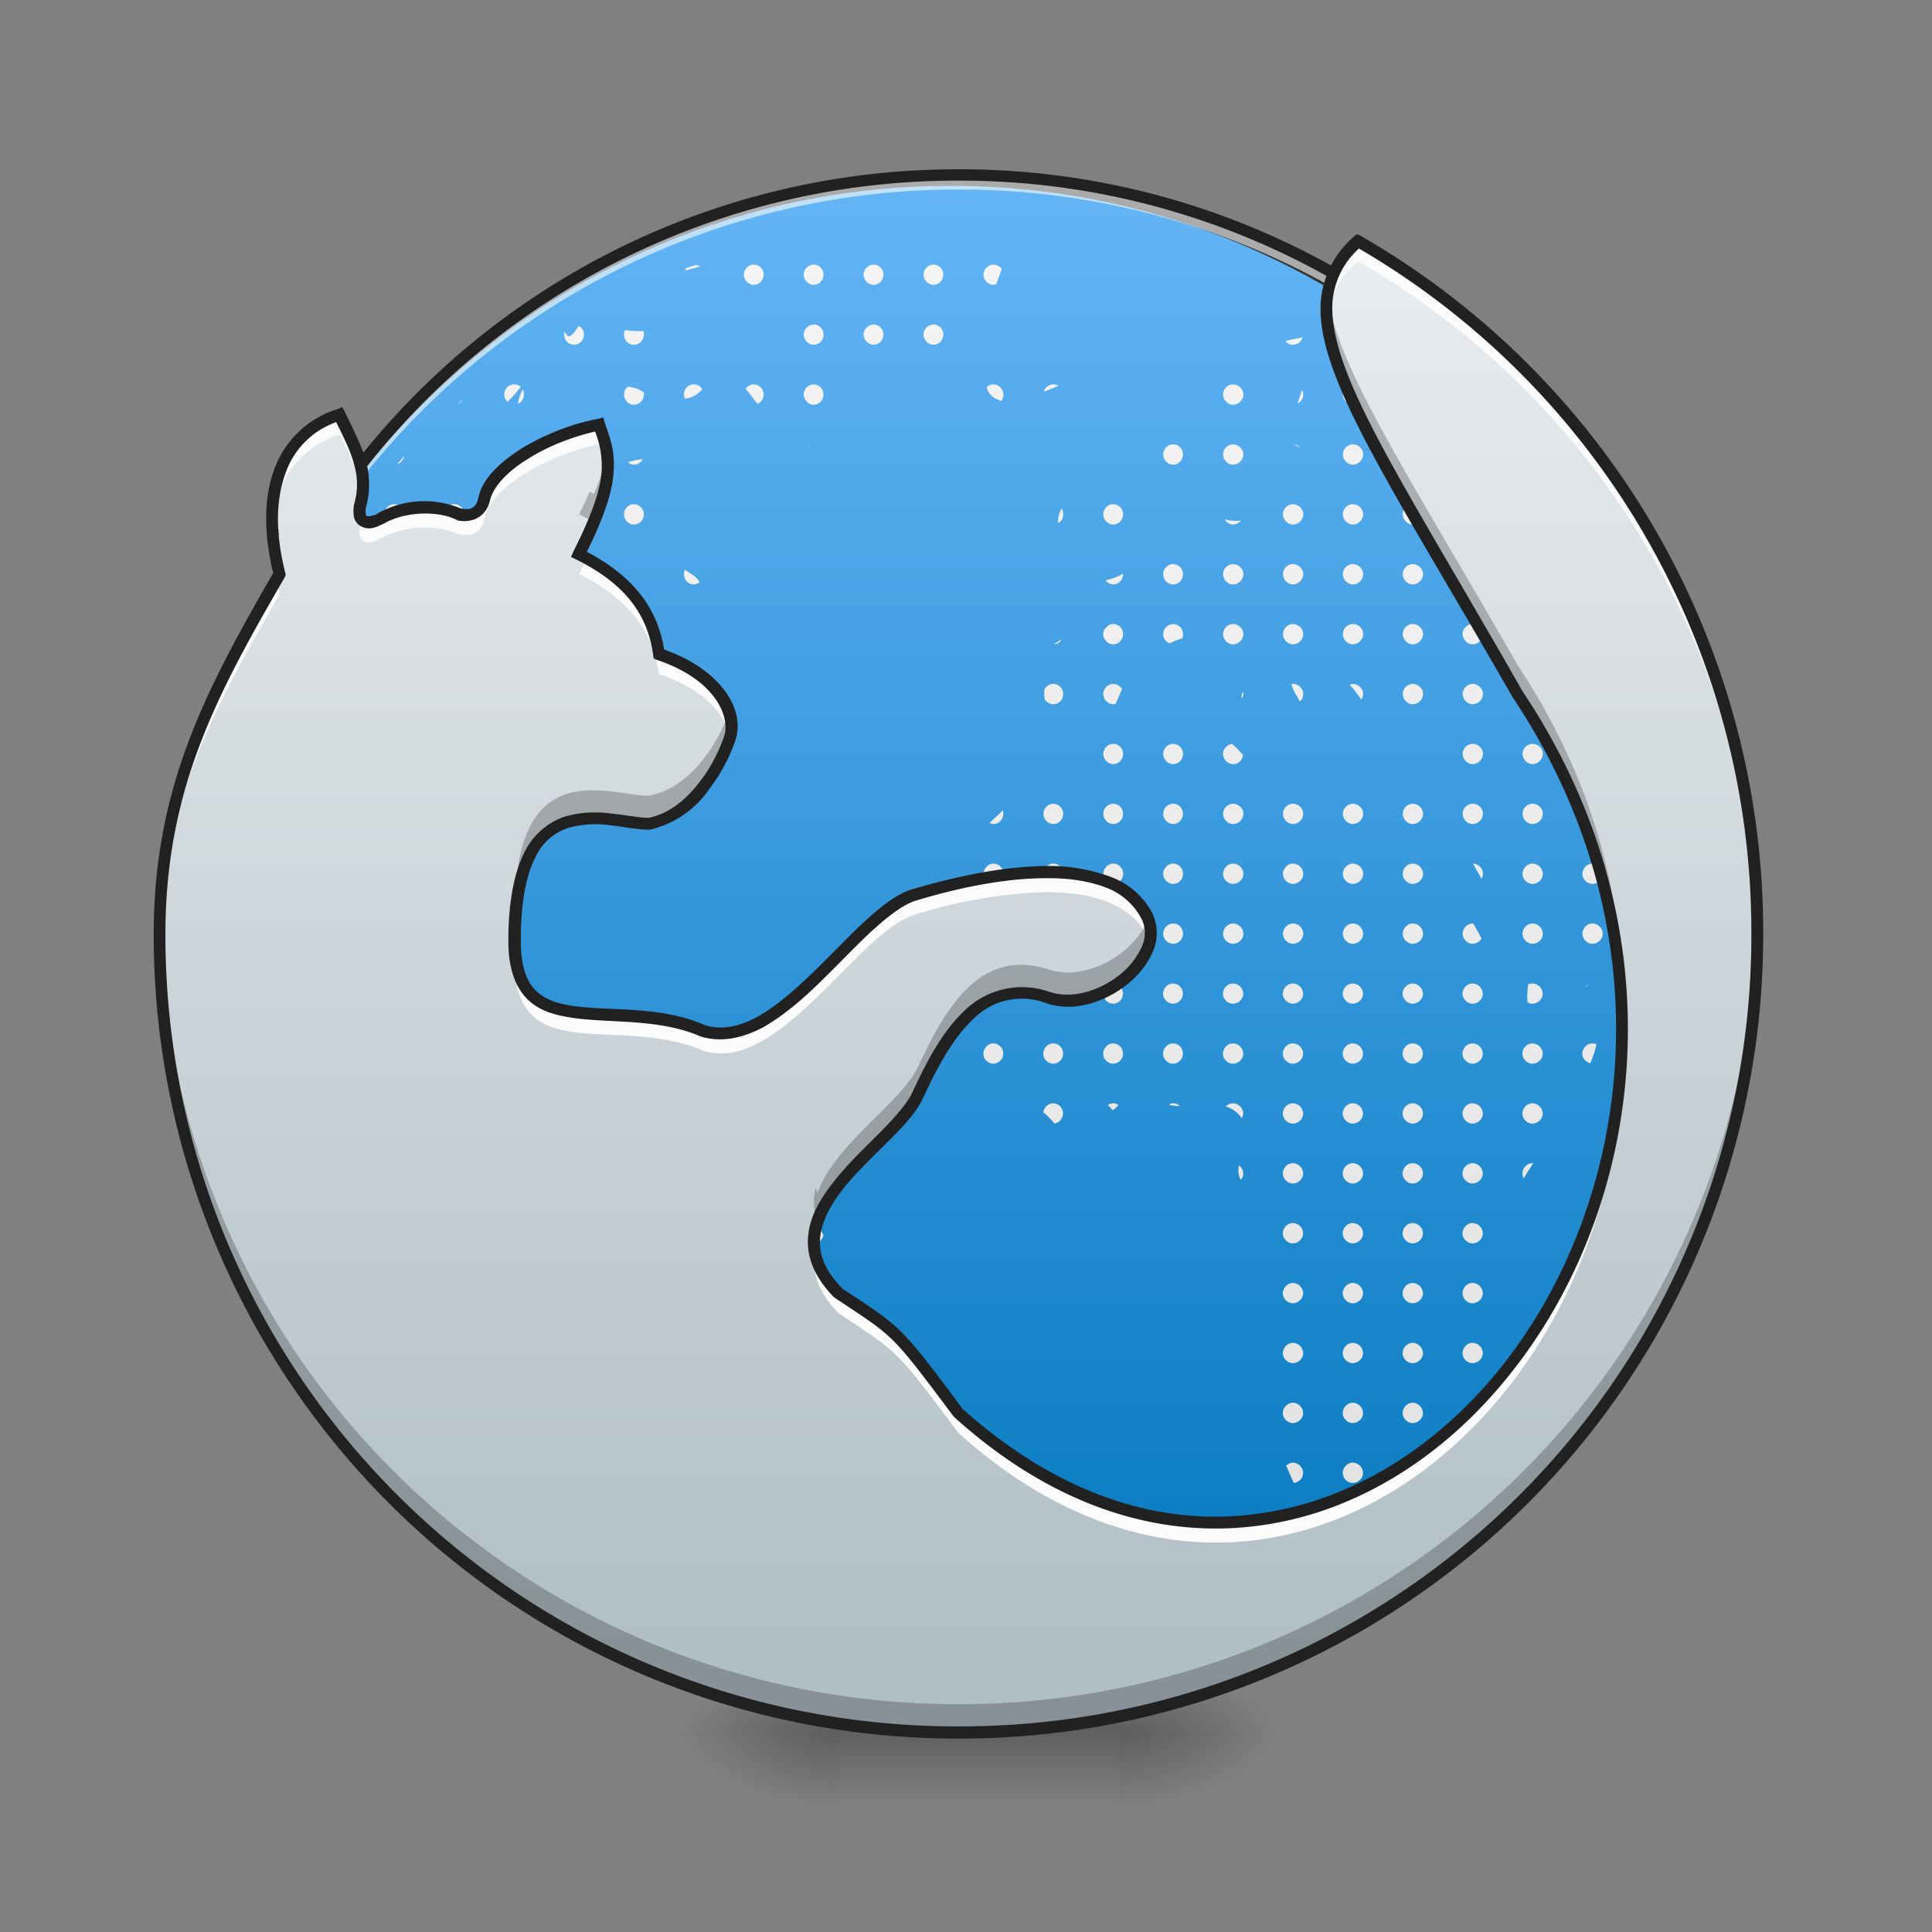 <svg height="16pt" viewBox="0 0 16 16" width="16pt" xmlns="http://www.w3.org/2000/svg" xmlns:xlink="http://www.w3.org/1999/xlink"><rect x="0" y="0" width="16" height="16" fill="#808080" stroke="none"/><linearGradient id="a"><stop offset="0" stop-opacity=".314"/><stop offset=".222" stop-opacity=".275"/><stop offset="1" stop-opacity="0"/></linearGradient><radialGradient id="b" cx="450.909" cy="189.579" gradientTransform="matrix(0 -.039 -.07 0 22.427 32.128)" gradientUnits="userSpaceOnUse" r="21.167" xlink:href="#a"/><radialGradient id="c" cx="450.909" cy="189.579" gradientTransform="matrix(0 .039 .07 0 -6.22 -3.433)" gradientUnits="userSpaceOnUse" r="21.167" xlink:href="#a"/><radialGradient id="d" cx="450.909" cy="189.579" gradientTransform="matrix(0 -.039 .07 0 -6.22 32.128)" gradientUnits="userSpaceOnUse" r="21.167" xlink:href="#a"/><radialGradient id="e" cx="450.909" cy="189.579" gradientTransform="matrix(0 .039 -.07 0 22.427 -3.433)" gradientUnits="userSpaceOnUse" r="21.167" xlink:href="#a"/><linearGradient id="f" gradientTransform="matrix(.007 0 0 .031 6.398 7.05)" gradientUnits="userSpaceOnUse" x1="255.323" x2="255.323" y1="233.5" y2="254.667"><stop offset="0" stop-opacity=".275"/><stop offset="1" stop-opacity="0"/></linearGradient><linearGradient id="g" gradientUnits="userSpaceOnUse" x1="254" x2="254" y1="-168.667" y2="233.5"><stop offset="0" stop-color="#64b5f6"/><stop offset="1" stop-color="#0277bd"/></linearGradient><linearGradient id="h" gradientUnits="userSpaceOnUse" x1="7.922" x2="7.922" y1="14.302" y2="1.401"><stop offset="0" stop-color="#e0e0e0"/><stop offset="1" stop-color="#f5f5f5"/></linearGradient><linearGradient id="i" gradientTransform="matrix(.008 0 -0 .008 0 0)" gradientUnits="userSpaceOnUse" x1="960" x2="960" y1="1735.118" y2="175.118"><stop offset="0" stop-color="#b0bec5"/><stop offset="1" stop-color="#eceff1"/></linearGradient><path d="m9.262 14.348h1.324v-.66h-1.324zm0 0" fill="url(#b)"/><path d="m6.945 14.348h-1.324v.66h1.324zm0 0" fill="url(#c)"/><path d="m6.945 14.348h-1.324v-.66h1.324zm0 0" fill="url(#d)"/><path d="m9.262 14.348h1.324v.66h-1.324zm0 0" fill="url(#e)"/><path d="m6.945 14.184h2.317v.824h-2.317zm0 0" fill="url(#f)"/><path d="m253.976-168.63c111.114 0 201.106 89.992 201.106 201.106 0 110.99-89.992 200.981-201.106 200.981-110.99 0-201.106-89.991-201.106-200.98 0-111.115 90.116-201.106 201.106-201.106zm0 0" fill="url(#g)" stroke="#333" stroke-linecap="round" stroke-width="3" transform="matrix(.031 0 0 .031 0 6.72)"/><path d="m6.242 2.191a.085.085 0 0 0 -.082.082c0 .047.04.086.082.086.047 0 .082-.039.082-.086a.083.083 0 0 0 -.082-.082zm.496 0a.085.085 0 0 0 -.082.082c0 .047.04.086.082.086.047 0 .082-.039.082-.086a.083.083 0 0 0 -.082-.082zm.496 0a.085.085 0 0 0 -.082.082c0 .047.04.086.082.086.047 0 .082-.039.082-.086a.083.083 0 0 0 -.082-.082zm.496 0a.085.085 0 0 0 -.082.082c0 .047.04.086.082.086.047 0 .082-.039.082-.086a.083.083 0 0 0 -.082-.082zm.497 0a.085.085 0 0 0 -.082.082c0 .047.039.086.082.086.007 0 .015-.004.023-.004l.047-.128a.095.095 0 0 0 -.07-.036zm-2.465.004-.078.024-.012.023c.039-.012.082-.023.125-.035a.063.063 0 0 0 -.035-.012zm.976.493a.085.085 0 0 0 -.082.082c0 .046.04.085.082.085.047 0 .082-.039.082-.085a.083.083 0 0 0 -.082-.083zm.496 0a.085.085 0 0 0 -.082.082c0 .046.04.085.082.085.047 0 .082-.039.082-.085a.083.083 0 0 0 -.082-.083zm.496 0a.085.085 0 0 0 -.082.082c0 .046.04.085.082.085.047 0 .082-.039.082-.085a.083.083 0 0 0 -.082-.083zm-2.937.011c-.047.07-.082.125-.117.047-.004.008-.004.016-.004.024 0 .046.035.085.082.085s.082-.039.082-.085a.074.074 0 0 0 -.043-.07zm.383.035c-.004.012-.008.024-.008.036 0 .046.035.085.082.085s.082-.039.082-.085c0-.008 0-.02-.004-.028-.05 0-.105 0-.152-.008zm5.613.059c-.05.012-.098.02-.144.031.015.02.039.031.062.031.04 0 .07-.027.082-.062zm-6.531.39a.083.083 0 0 0 -.082.083c0 .027.011.046.027.062.04-.039.074-.078.11-.125a.093.093 0 0 0 -.055-.02zm1.488 0a.083.083 0 0 0 -.082.083c0 .011.004.023.008.035a.208.208 0 0 0 .144-.078.082.082 0 0 0 -.07-.04zm.496 0a.087.087 0 0 0 -.066.036c.008.011.015.023.031.039.02.027.043.058.066.086a.082.082 0 0 0 .051-.078.083.083 0 0 0 -.082-.082zm.496 0a.085.085 0 0 0 -.082.083c0 .046.04.086.082.086.047 0 .082-.04.082-.086a.083.083 0 0 0 -.082-.082zm1.489 0c-.02 0-.043.008-.055.024.012.059.058.094.121.113a.09.09 0 0 0 .016-.054.083.083 0 0 0 -.082-.082zm.496 0a.083.083 0 0 0 -.078.06c.054-.02.093-.036.12-.048a.079.079 0 0 0 -.042-.011zm1.488 0a.085.085 0 0 0 -.082.083c0 .046.039.086.082.086.047 0 .086-.04.086-.086 0-.043-.04-.082-.086-.082zm.992 0a.085.085 0 0 0 -.082.083c0 .046.04.086.082.086.047 0 .086-.04.086-.086 0-.043-.039-.082-.086-.082zm-6 .02c-.004 0-.004 0-.008.004a.076.076 0 0 0 -.027.059c0 .046.035.086.082.086s.082-.04.082-.086v-.016a.26.26 0 0 0 -.129-.047zm-.875.024a.376.376 0 0 0 -.039.117.082.082 0 0 0 .05-.078.066.066 0 0 0 -.01-.04zm6.453.003c-.008.036-.023.07-.035.11a.079.079 0 0 0 .047-.074.063.063 0 0 0 -.012-.036zm-6.945.075-.043.039a.101.101 0 0 0 .043-.04zm.918.375a.083.083 0 0 0 -.082.082c0 .047.035.086.082.086s.082-.04.082-.086a.083.083 0 0 0 -.082-.082zm4.96 0a.085.085 0 0 0 -.081.082c0 .047.039.086.082.086.047 0 .082-.04.082-.086a.083.083 0 0 0 -.082-.082zm.497 0a.085.085 0 0 0 -.082.082c0 .047.039.086.082.086.047 0 .086-.04.086-.086 0-.043-.04-.082-.086-.082zm.992 0a.085.085 0 0 0 -.082.082c0 .047.04.086.082.086.047 0 .086-.04.086-.086 0-.043-.039-.082-.086-.082zm.496 0a.085.085 0 0 0 -.082.082c0 .047.04.086.082.086.047 0 .086-.04.086-.086 0-.043-.039-.082-.086-.082zm-.98 0a.09.09 0 0 0 .047.023.132.132 0 0 0 -.047-.023zm-4.016.007c-.008.004-.016.012-.023.016a.082.082 0 0 0 .023-.015zm5.414.09a.087.087 0 0 0 .055.067zm-8.77 0c-.019.024-.038.043-.058.067a.091.091 0 0 0 .059-.067zm1.97.028c-.036 0-.075.011-.118.023.016.012.031.02.051.02.031 0 .059-.02.074-.043h-.008zm-2.051.37a.083.083 0 0 0 -.082.083c0 .047.035.086.082.086.046 0 .082-.04.082-.086a.083.083 0 0 0 -.082-.082zm.496 0a.083.083 0 0 0 -.082.083c0 .047.035.086.082.086s.082-.04.082-.086a.083.083 0 0 0 -.082-.082zm.992 0a.083.083 0 0 0 -.082.083c0 .047.035.086.082.086s.082-.04.082-.086a.083.083 0 0 0 -.082-.082zm.496 0a.083.083 0 0 0 -.082.083c0 .047.035.086.082.086s.082-.04.082-.086a.083.083 0 0 0 -.082-.082zm3.969 0a.085.085 0 0 0 -.082.083c0 .047.039.086.082.086.047 0 .082-.04.082-.086a.083.083 0 0 0 -.082-.082zm1.488 0a.085.085 0 0 0 -.082.083c0 .047.04.086.082.086.047 0 .086-.04.086-.086 0-.043-.04-.082-.086-.082zm.496 0a.085.085 0 0 0 -.082.083c0 .047.04.086.082.086.047 0 .086-.04.086-.086 0-.043-.039-.082-.086-.082zm.496 0a.085.085 0 0 0 -.082.083c0 .047.04.086.082.086.047 0 .086-.04.086-.086 0-.043-.039-.082-.086-.082zm.496 0a.085.085 0 0 0 -.082.083c0 .047.04.086.082.086.047 0 .086-.04.086-.086 0-.043-.039-.082-.086-.082zm-7.894.013a.619.619 0 0 0 -.11.117c.012.023.04.039.067.039.047 0 .082-.04.082-.086a.087.087 0 0 0 -.04-.07zm4.492.023a.216.216 0 0 0 -.031.121c.027-.012.043-.039.043-.074a.104.104 0 0 0 -.012-.047zm1.348.09c.015.023.043.043.07.043s.05-.016.066-.032a.398.398 0 0 1 -.136-.011zm-7.371.37a.083.083 0 0 0 -.083.083c0 .047.036.086.083.086.046 0 .082-.04.082-.086a.083.083 0 0 0 -.082-.082zm.496 0a.083.083 0 0 0 -.082.083c0 .047.035.086.082.086.046 0 .082-.04.082-.086a.083.083 0 0 0 -.082-.082zm.496 0a.083.083 0 0 0 -.082.083c0 .047.035.086.082.086s.082-.04.082-.086a.083.083 0 0 0 -.082-.082zm.496 0a.083.083 0 0 0 -.082.083c0 .047.035.086.082.086s.082-.04.082-.086a.083.083 0 0 0 -.082-.082zm.496 0a.083.083 0 0 0 -.082.083c0 .047.035.082.078.086a.423.423 0 0 1 .086-.082v-.004a.083.083 0 0 0 -.082-.082zm4.96 0a.085.085 0 0 0 -.081.083c0 .047.039.086.082.086.047 0 .082-.04.082-.086a.083.083 0 0 0 -.082-.082zm.497 0a.085.085 0 0 0 -.082.083c0 .047.039.086.082.086.047 0 .086-.04.086-.086 0-.043-.04-.082-.086-.082zm.496 0a.085.085 0 0 0 -.082.083c0 .047.04.086.082.086.047 0 .086-.04.086-.086 0-.043-.04-.082-.086-.082zm.496 0a.085.085 0 0 0 -.082.083c0 .047.04.086.082.086.047 0 .086-.04.086-.086 0-.043-.039-.082-.086-.082zm.496 0a.085.085 0 0 0 -.082.083c0 .047.04.086.082.086.047 0 .086-.04.086-.086 0-.043-.039-.082-.086-.082zm.496 0a.085.085 0 0 0 -.082.083c0 .047.04.086.082.086.047 0 .086-.04.086-.086 0-.043-.039-.082-.086-.082zm.496 0a.085.085 0 0 0 -.082.083c0 .047.04.086.082.086.047 0 .086-.04.086-.086 0-.043-.039-.082-.086-.082zm-7.02.048c-.003.011-.007.023-.007.035 0 .047.035.086.082.086.016 0 .031-.008.047-.016-.012-.039-.066-.07-.121-.105zm3.63.031a.428.428 0 0 1 -.145.055.08.08 0 0 0 .063.035c.047 0 .082-.04.082-.086zm-6.531.418a.083.083 0 0 0 -.083.082c0 .047.036.086.083.086.046 0 .082-.04.082-.086a.083.083 0 0 0 -.082-.082zm.496 0a.083.083 0 0 0 -.082.082c0 .047.035.086.082.086.046 0 .082-.04.082-.086a.083.083 0 0 0 -.082-.082zm.496 0a.083.083 0 0 0 -.082.082c0 .047.035.086.082.086s.082-.04.082-.086a.083.083 0 0 0 -.082-.082zm.496 0a.083.083 0 0 0 -.082.082c0 .047.035.086.082.086s.082-.04.082-.086a.083.083 0 0 0 -.082-.082zm.496 0a.083.083 0 0 0 -.082.082c0 .047.035.086.082.086s.082-.04.082-.086a.083.083 0 0 0 -.082-.082zm4.465 0a.066.066 0 0 0 -.04.012c-.007.008-.015.015-.023.02a.082.082 0 0 0 -.02.05c0 .047.04.086.083.086.047 0 .082-.04.082-.086a.083.083 0 0 0 -.082-.082zm.496 0a.085.085 0 0 0 -.082.082c0 .04.023.066.055.078a.659.659 0 0 1 .105-.043c.004-.008.004-.02.004-.035a.083.083 0 0 0 -.082-.082zm.496 0a.085.085 0 0 0 -.082.082c0 .047.039.086.082.086.047 0 .086-.04.086-.086 0-.043-.04-.082-.086-.082zm.496 0a.085.085 0 0 0 -.082.082c0 .047.04.086.082.086.047 0 .086-.04.086-.086 0-.043-.04-.082-.086-.082zm.496 0a.085.085 0 0 0 -.082.082c0 .047.04.086.082.086.047 0 .086-.04.086-.086 0-.043-.039-.082-.086-.082zm.496 0a.085.085 0 0 0 -.082.082c0 .047.04.086.082.086.047 0 .086-.04.086-.086 0-.043-.039-.082-.086-.082zm.496 0a.085.085 0 0 0 -.082.082c0 .047.04.086.082.086.047 0 .086-.04.086-.086 0-.043-.039-.082-.086-.082zm.496 0a.085.085 0 0 0 -.082.082c0 .047.04.086.082.086.047 0 .086-.04.086-.086 0-.043-.039-.082-.086-.082zm-10.336.074c-.011.028-.023.051-.035.078a.079.079 0 0 0 .035-.07zm10.75.004v.004c0 .031.016.055.036.07a1.343 1.343 0 0 0 -.036-.074zm-4.312.05c-.023.013-.047.024-.063.04a.084.084 0 0 0 .063-.04zm-6.52.368a.083.083 0 0 0 -.082.082c0 .047.036.086.082.086.047 0 .082-.039.082-.086a.083.083 0 0 0 -.082-.082zm.497 0a.083.083 0 0 0 -.083.082c0 .047.036.086.083.086.046 0 .082-.039.082-.086a.083.083 0 0 0 -.082-.082zm.496 0a.083.083 0 0 0 -.082.082c0 .047.035.086.082.086.046 0 .082-.039.082-.086a.083.083 0 0 0 -.082-.082zm.496 0a.083.083 0 0 0 -.082.082c0 .047.035.086.082.086s.082-.039.082-.086a.083.083 0 0 0 -.082-.082zm4.96 0a.082.082 0 0 0 -.074.05v.056c0 .007.004.015.004.023.016.023.043.039.07.039.048 0 .083-.039.083-.086a.083.083 0 0 0 -.082-.082zm.497 0a.085.085 0 0 0 -.082.082c0 .047.039.086.082.086.008 0 .015-.004.02-.004.019-.039.034-.082.054-.121a.092.092 0 0 0 -.074-.043zm1.488 0c-.004 0-.008 0-.012.004a.375.375 0 0 0 .051.105.158.158 0 0 0 .02.036.085.085 0 0 0 .027-.063c0-.043-.04-.082-.086-.082zm.496 0a.072.072 0 0 0 -.027.008c.035.031.066.078.097.121a.084.084 0 0 0 .016-.047c0-.043-.039-.082-.086-.082zm.496 0a.085.085 0 0 0 -.082.082c0 .047.04.086.082.086.047 0 .086-.039.086-.086 0-.043-.039-.082-.086-.082zm.496 0a.085.085 0 0 0 -.082.082c0 .047.04.086.082.086.047 0 .086-.039.086-.086 0-.043-.039-.082-.086-.082zm.496 0a.085.085 0 0 0 -.082.082c0 .047.04.086.082.086.047 0 .086-.039.086-.086 0-.043-.039-.082-.086-.082zm.496 0a.085.085 0 0 0 -.082.082c0 .047.04.086.082.086.047 0 .086-.039.086-.086 0-.043-.039-.082-.085-.082zm-2.894.063c-.012.027-.012.046-.008.058a.066.066 0 0 0 .012-.039c0-.004-.004-.012-.004-.02zm-8.02.433a.083.083 0 0 0 -.082.082c0 .047.036.086.082.086.047 0 .082-.039.082-.086a.083.083 0 0 0 -.082-.082zm.497 0a.083.083 0 0 0 -.083.082c0 .047.036.086.083.086.046 0 .082-.039.082-.086a.083.083 0 0 0 -.082-.082zm.496 0a.083.083 0 0 0 -.082.082c0 .047.035.086.082.086.046 0 .082-.039.082-.086a.083.083 0 0 0 -.082-.082zm.496 0a.083.083 0 0 0 -.082.082v.004a.64.64 0 0 0 .097-.082c-.004-.004-.011-.004-.015-.004zm5.457 0a.085.085 0 0 0 -.082.082c0 .047.039.086.082.086.047 0 .082-.039.082-.086a.083.083 0 0 0 -.082-.082zm.496 0a.085.085 0 0 0 -.082.082c0 .047.039.086.082.086.047 0 .082-.039.082-.086a.083.083 0 0 0 -.082-.082zm2.48 0a.085.085 0 0 0 -.082.082c0 .047.04.086.082.086.047 0 .086-.039.086-.086 0-.043-.039-.082-.086-.082zm.496 0a.085.085 0 0 0 -.082.082c0 .047.04.086.082.086.047 0 .086-.039.086-.086 0-.043-.039-.082-.086-.082zm.496 0a.085.085 0 0 0 -.082.082c0 .047.04.086.082.086.047 0 .086-.039.086-.086 0-.043-.039-.082-.085-.082zm-2.984 0c-.043.008-.074.043-.074.082 0 .047.039.086.082.086a.08.08 0 0 0 .082-.078.975.975 0 0 0 -.09-.09zm-7.93.496a.083.083 0 0 0 -.082.082c0 .047.036.086.082.086.047 0 .082-.039.082-.086a.083.083 0 0 0 -.082-.082zm.993 0a.083.083 0 0 0 -.082.082c0 .047.035.086.082.086a.092.092 0 0 0 .062-.027c-.004-.04-.004-.078-.004-.113a.076.076 0 0 0 -.058-.028zm5.457 0a.085.085 0 0 0 -.082.082c0 .047.039.086.082.086.047 0 .082-.039.082-.086a.083.083 0 0 0 -.082-.082zm.496 0a.085.085 0 0 0 -.082.082c0 .047.039.086.082.086.047 0 .082-.039.082-.086a.083.083 0 0 0 -.082-.082zm.496 0a.085.085 0 0 0 -.082.082c0 .047.039.086.082.086.047 0 .082-.039.082-.086a.083.083 0 0 0 -.082-.082zm.496 0a.085.085 0 0 0 -.082.082c0 .047.039.086.082.086.047 0 .086-.039.086-.086 0-.043-.04-.082-.086-.082zm.496 0a.085.085 0 0 0 -.082.082c0 .047.04.086.082.086.047 0 .086-.039.086-.086 0-.043-.04-.082-.086-.082zm.496 0a.085.085 0 0 0 -.082.082c0 .047.04.086.082.086.047 0 .086-.039.086-.086 0-.043-.039-.082-.086-.082zm.496 0a.085.085 0 0 0 -.082.082c0 .047.04.086.082.086.047 0 .086-.039.086-.086 0-.043-.039-.082-.086-.082zm.496 0a.085.085 0 0 0 -.082.082c0 .047.04.086.082.086.047 0 .086-.039.086-.086 0-.043-.039-.082-.086-.082zm.496 0a.085.085 0 0 0 -.082.082c0 .047.04.086.082.086.047 0 .086-.039.086-.086 0-.043-.039-.082-.086-.082zm.496 0a.085.085 0 0 0 -.082.082v.008c.024.02.047.047.075.074.004.004.004.004.008.004.046 0 .085-.039.085-.086 0-.043-.039-.082-.085-.082zm-4.882.055c-.035.035-.075.07-.11.105.012.004.024.008.032.008.046 0 .082-.039.082-.086 0-.008 0-.02-.004-.027zm-.078.441c-.043 0-.082.04-.082.086 0 .043.039.082.082.082.046 0 .082-.039.082-.082a.083.083 0 0 0 -.082-.086zm.496 0c-.043 0-.082.04-.082.086 0 .043.039.082.082.082.047 0 .082-.039.082-.082a.083.083 0 0 0 -.082-.086zm.496 0c-.043 0-.082.04-.082.086 0 .043.039.082.082.082.047 0 .082-.039.082-.082a.083.083 0 0 0 -.082-.086zm.496 0c-.043 0-.082.04-.082.086 0 .043.039.082.082.082.047 0 .082-.039.082-.082a.083.083 0 0 0 -.082-.086zm.496 0c-.043 0-.082.04-.082.086 0 .043.039.082.082.082.047 0 .086-.039.086-.082a.087.087 0 0 0 -.086-.086zm.496 0c-.043 0-.082.04-.082.086 0 .043.04.082.082.082.047 0 .086-.039.086-.082a.087.087 0 0 0 -.086-.086zm.496 0c-.043 0-.082.04-.082.086 0 .043.04.082.082.082.047 0 .086-.039.086-.082a.087.087 0 0 0 -.086-.086zm.496 0c-.043 0-.082.04-.082.086 0 .043.04.082.082.082.047 0 .086-.039.086-.082a.087.087 0 0 0 -.086-.086zm.992 0c-.043 0-.082.04-.082.086 0 .043.04.082.082.082.047 0 .086-.039.086-.082a.087.087 0 0 0 -.086-.086zm.496 0c-.042 0-.082.04-.082.086 0 .043.04.082.082.082.047 0 .086-.039.086-.082a.074.074 0 0 0 -.007-.031c-.024-.016-.047-.035-.07-.055h-.008zm-.988 0 .07.125a.075.075 0 0 0 .012-.039.086.086 0 0 0 -.082-.086zm1.414.043a.079.079 0 0 0 -.011.043c0 .035.027.07.062.078 0-.023-.004-.046-.004-.066a.226.226 0 0 0 -.047-.055zm-5.386.453c-.043 0-.082.04-.082.086 0 .043.039.082.082.082.046 0 .082-.039.082-.082a.083.083 0 0 0 -.082-.086zm.496 0c-.043 0-.082.04-.082.086 0 .043.039.082.082.082.047 0 .082-.039.082-.082a.083.083 0 0 0 -.082-.086zm.496 0c-.043 0-.082.04-.082.086 0 .043.039.082.082.082.047 0 .082-.039.082-.082a.083.083 0 0 0 -.082-.086zm.496 0c-.043 0-.082.04-.082.086 0 .043.039.082.082.082.047 0 .082-.039.082-.082a.083.083 0 0 0 -.082-.086zm.496 0c-.043 0-.082.04-.082.086 0 .043.039.082.082.082.047 0 .086-.039.086-.082a.087.087 0 0 0 -.086-.086zm.496 0c-.043 0-.082.04-.082.086 0 .043.04.082.082.082.047 0 .086-.039.086-.082a.087.087 0 0 0 -.086-.086zm.496 0c-.043 0-.082.04-.082.086 0 .043.04.082.082.082.047 0 .086-.039.086-.082a.087.087 0 0 0 -.086-.086zm.496 0c-.043 0-.082.04-.082.086 0 .043.04.082.082.082.047 0 .086-.039.086-.082a.087.087 0 0 0 -.086-.086zm.496 0c-.043 0-.082.04-.082.086 0 .043.04.082.082.082.032 0 .059-.02.075-.043-.024-.043-.043-.082-.07-.125zm.496 0c-.043 0-.082.04-.082.086 0 .043.04.082.082.082.047 0 .086-.039.086-.082a.087.087 0 0 0 -.086-.086zm.496 0c-.042 0-.082.04-.082.086 0 .043.04.082.082.082.047 0 .086-.039.086-.082a.087.087 0 0 0 -.085-.086zm.497 0a.086.086 0 0 0 -.082.086c0 .02.007.04.023.055a.418.418 0 0 0 .059-.086zm-10.974.028a.08.08 0 0 0 -.023.058c0 .024.011.047.027.063a.607.607 0 0 0 -.004-.121zm-.379.113a.178.178 0 0 1 -.09.02c.012.003.02.007.031.007a.083.083 0 0 0 .059-.027zm-.059.356a.083.083 0 0 0 -.082.085c0 .043.036.082.082.082.047 0 .082-.039.082-.082a.083.083 0 0 0 -.082-.085zm.497 0a.083.083 0 0 0 -.083.085.083.083 0 1 0 .164 0 .083.083 0 0 0 -.081-.085zm5.457 0c-.043 0-.082.039-.082.085 0 .043.039.082.082.082.046 0 .082-.039.082-.082a.083.083 0 0 0 -.082-.085zm.496 0c-.043 0-.082.039-.082.085 0 .043.039.082.082.082.047 0 .082-.039.082-.082a.083.083 0 0 0 -.082-.085zm.496 0c-.043 0-.082.039-.082.085 0 .043.039.082.082.082.047 0 .082-.039.082-.082a.083.083 0 0 0 -.082-.085zm.496 0c-.043 0-.082.039-.082.085 0 .043.039.082.082.082.047 0 .082-.039.082-.082a.083.083 0 0 0 -.082-.085zm.496 0c-.043 0-.082.039-.082.085 0 .043.039.082.082.082.047 0 .086-.039.086-.082a.087.087 0 0 0 -.086-.085zm.496 0c-.043 0-.082.039-.082.085 0 .043.04.082.082.082.047 0 .086-.039.086-.082a.087.087 0 0 0 -.086-.085zm.496 0c-.043 0-.082.039-.082.085 0 .043.04.082.082.082.047 0 .086-.039.086-.082a.087.087 0 0 0 -.086-.085zm.496 0c-.043 0-.082.039-.082.085 0 .043.04.082.082.082.047 0 .086-.039.086-.082a.087.087 0 0 0 -.086-.085zm.496 0c-.043 0-.082.039-.082.085 0 .043.04.082.082.082.047 0 .086-.039.086-.082a.087.087 0 0 0 -.086-.085zm.496 0c-.011 0-.023.003-.035.007-.004.051-.011.102-.004.149a.075.075 0 0 0 .04.011c.046 0 .085-.039.085-.082a.087.087 0 0 0 -.086-.085zm-4.953 0a.583.583 0 0 0 .051.144.08.08 0 0 0 .024-.059c0-.046-.032-.082-.075-.085zm5.422.007a.062.062 0 0 0 -.035.028.215.215 0 0 1 .035-.028zm-10.39.489c-.004 0-.008 0-.008.004l.09.09v-.008a.083.083 0 0 0 -.082-.086zm.992 0a.083.083 0 0 0 -.082.086c0 .043.035.082.082.082s.082-.04.082-.082a.083.083 0 0 0 -.082-.086zm4.465 0c-.043 0-.082.039-.082.086 0 .043.039.082.082.082.046 0 .082-.04.082-.082a.083.083 0 0 0 -.082-.086zm.496 0c-.043 0-.082.039-.082.086 0 .043.039.082.082.082.047 0 .082-.04.082-.082a.083.083 0 0 0 -.082-.086zm.496 0c-.043 0-.082.039-.082.086 0 .043.039.082.082.082.047 0 .082-.04.082-.082a.083.083 0 0 0 -.082-.086zm.496 0c-.043 0-.082.039-.082.086 0 .043.039.082.082.082.047 0 .082-.04.082-.082a.083.083 0 0 0 -.082-.086zm.496 0c-.043 0-.082.039-.082.086 0 .043.039.082.082.082.047 0 .086-.04.086-.082a.087.087 0 0 0 -.086-.086zm.496 0c-.043 0-.082.039-.082.086 0 .043.04.082.082.082.047 0 .086-.04.086-.082a.087.087 0 0 0 -.086-.086zm.496 0c-.043 0-.082.039-.082.086 0 .043.04.082.082.082.047 0 .086-.04.086-.082a.087.087 0 0 0 -.086-.086zm.496 0c-.043 0-.082.039-.082.086 0 .043.04.082.082.082.047 0 .086-.04.086-.082a.087.087 0 0 0 -.086-.086zm.496 0c-.043 0-.082.039-.082.086 0 .043.04.082.082.082.047 0 .086-.04.086-.082a.087.087 0 0 0 -.086-.086zm.496 0c-.043 0-.082.039-.082.086 0 .043.04.082.082.082.047 0 .086-.04.086-.082a.087.087 0 0 0 -.086-.086zm.496 0c-.042 0-.082.039-.082.086 0 .039.032.07.067.078.02-.051.039-.102.05-.157a.114.114 0 0 0 -.034-.007zm-8.964.011a.079.079 0 0 0 -.047.075c0 .043.035.082.082.082a.08.08 0 0 0 .082-.079.282.282 0 0 1 -.117-.078zm.457.04c-.004.011-.008.019-.008.035 0 .043.035.082.082.082.035 0 .062-.02.074-.051a.22.22 0 0 0 -.148-.067zm-1.496.027v.008c0 .043.035.082.082.082a.085.085 0 0 0 .078-.055.382.382 0 0 1 -.16-.035zm.578.418a.083.083 0 0 0 -.082.086c0 .043.035.082.082.082s.082-.04.082-.082a.083.083 0 0 0 -.082-.086zm.496 0a.083.083 0 0 0 -.082.086c0 .043.035.082.082.082s.082-.04.082-.082a.083.083 0 0 0 -.082-.086zm.496 0a.083.083 0 0 0 -.082.086c0 .043.035.082.082.082s.082-.04.082-.082a.083.083 0 0 0 -.082-.086zm3.969 0c-.04 0-.075.031-.082.074.035.027.062.059.093.094a.087.087 0 0 0 .07-.082.083.083 0 0 0 -.081-.086zm.496 0a.082.082 0 0 0 -.043.015.428.428 0 0 1 .039.043c.02-.015.035-.027.05-.043a.084.084 0 0 0 -.046-.015zm.496 0a.074.074 0 0 0 -.031.008c0 .003.004.007.007.007.024.004.051.008.082.008a.08.08 0 0 0 -.058-.023zm.496 0a.083.083 0 0 0 -.059.027.23.23 0 0 1 .133.098c.004-.012.012-.028.012-.04a.087.087 0 0 0 -.086-.085zm.496 0c-.043 0-.082.039-.082.086 0 .043.04.082.082.082.047 0 .086-.04.086-.082a.087.087 0 0 0 -.086-.086zm.496 0c-.043 0-.082.039-.082.086 0 .043.04.082.082.082.047 0 .086-.04.086-.082a.087.087 0 0 0 -.086-.086zm.496 0c-.043 0-.082.039-.082.086 0 .043.04.082.082.082.047 0 .086-.04.086-.082a.087.087 0 0 0 -.086-.086zm.496 0c-.043 0-.082.039-.082.086 0 .043.04.082.082.082.047 0 .086-.04.086-.082a.087.087 0 0 0 -.086-.086zm.496 0c-.043 0-.082.039-.082.086 0 .043.04.082.082.082.047 0 .086-.04.086-.082a.087.087 0 0 0 -.086-.086zm-7.492.02a.083.083 0 0 0 .051.148c.047 0 .082-.04.082-.082 0-.012 0-.024-.004-.036a.347.347 0 0 0 -.129-.03zm-1.933.476a.083.083 0 0 0 -.082.086c0 .043.035.082.082.082.046 0 .082-.04.082-.082a.083.083 0 0 0 -.082-.086zm.496 0a.083.083 0 0 0 -.082.086c0 .043.035.082.082.082s.082-.04.082-.082a.083.083 0 0 0 -.082-.086zm.496 0a.083.083 0 0 0 -.082.086c0 .043.035.082.082.082s.082-.04.082-.082a.083.083 0 0 0 -.082-.086zm.496 0a.083.083 0 0 0 -.082.086c0 .043.035.082.082.082s.082-.04.082-.082a.083.083 0 0 0 -.082-.086zm.496 0a.083.083 0 0 0 -.082.086c0 .043.035.082.082.082s.082-.04.082-.082a.083.083 0 0 0 -.082-.086zm5.457 0c-.043 0-.082.039-.082.086 0 .043.04.082.082.082.047 0 .086-.04.086-.082a.087.087 0 0 0 -.086-.086zm.496 0c-.043 0-.082.039-.082.086 0 .043.04.082.082.082.047 0 .086-.04.086-.082a.087.087 0 0 0 -.086-.086zm.496 0c-.043 0-.082.039-.082.086 0 .043.04.082.082.082.047 0 .086-.04.086-.082a.087.087 0 0 0 -.086-.086zm.496 0c-.043 0-.082.039-.082.086 0 .043.04.082.082.082.047 0 .086-.04.086-.082a.087.087 0 0 0 -.086-.086zm.496 0c-.043 0-.082.039-.082.086 0 .011.004.027.012.039.024-.043.05-.082.078-.125zm-6.98.012a.079.079 0 0 0 -.047.074c0 .043.035.082.082.082s.082-.04.082-.082v-.012c-.039-.02-.078-.043-.117-.062zm4.55.007c-.007.043-.007.082.016.118a.082.082 0 0 0 .02-.051.087.087 0 0 0 -.035-.067zm-6.995.477a.083.083 0 0 0 -.082.086c0 .043.035.082.082.082.046 0 .082-.04.082-.082a.083.083 0 0 0 -.082-.086zm.496 0a.083.083 0 0 0 -.082.086c0 .043.035.082.082.082s.082-.04.082-.082a.083.083 0 0 0 -.082-.086zm.496 0a.083.083 0 0 0 -.082.086c0 .043.035.082.082.082s.082-.04.082-.082a.083.083 0 0 0 -.082-.086zm.496 0a.083.083 0 0 0 -.082.086c0 .043.035.082.082.082s.082-.04.082-.082a.083.083 0 0 0 -.082-.086zm.496 0a.083.083 0 0 0 -.082.086c0 .043.035.082.082.082s.082-.04.082-.082a.083.083 0 0 0 -.082-.086zm.496 0a.083.083 0 0 0 -.082.086c0 .043.035.082.082.082s.082-.04.082-.082a.083.083 0 0 0 -.082-.086zm.496 0c-.043 0-.082.039-.082.086 0 .043.04.082.082.082.047 0 .082-.04.082-.082a.083.083 0 0 0 -.082-.086zm.496 0c-.043 0-.082.039-.082.086 0 .043.04.082.082.082a.084.084 0 0 0 .082-.067.25.25 0 0 0 -.07-.097c-.004 0-.008-.004-.012-.004zm3.969 0c-.043 0-.082.039-.082.086 0 .043.04.082.082.082.047 0 .086-.04.086-.082a.087.087 0 0 0 -.086-.086zm.496 0c-.043 0-.082.039-.082.086 0 .043.04.082.082.082.047 0 .086-.04.086-.082a.087.087 0 0 0 -.086-.086zm.496 0c-.043 0-.082.039-.082.086 0 .043.04.082.082.082.047 0 .086-.04.086-.082a.087.087 0 0 0 -.086-.086zm.496 0c-.043 0-.082.039-.082.086 0 .043.04.082.082.082.047 0 .086-.04.086-.082a.087.087 0 0 0 -.086-.086zm-8.93.496a.066.066 0 0 0 -.038.012c.027.047.054.093.086.14.023-.011.035-.039.035-.066a.083.083 0 0 0 -.082-.086zm.497 0a.083.083 0 0 0 -.082.086c0 .043.035.082.082.082s.082-.04.082-.082a.083.083 0 0 0 -.082-.086zm.496 0a.083.083 0 0 0 -.082.086c0 .043.035.082.082.082s.082-.04.082-.082a.083.083 0 0 0 -.082-.086zm.496 0a.083.083 0 0 0 -.082.086c0 .043.035.082.082.082s.082-.04.082-.082a.083.083 0 0 0 -.082-.086zm.496 0a.083.083 0 0 0 -.082.086c0 .043.035.082.082.082s.082-.04.082-.082a.083.083 0 0 0 -.082-.086zm.496 0a.083.083 0 0 0 -.082.086c0 .043.035.082.082.082s.082-.04.082-.082a.083.083 0 0 0 -.082-.086zm.496 0c-.043 0-.082.04-.082.086 0 .043.04.082.082.082.047 0 .082-.04.082-.082a.083.083 0 0 0 -.082-.086zm4.465 0c-.043 0-.082.04-.082.086 0 .043.04.082.082.082.047 0 .086-.04.086-.082a.087.087 0 0 0 -.086-.086zm.496 0c-.043 0-.082.04-.082.086 0 .043.04.082.082.082.047 0 .086-.04.086-.082a.087.087 0 0 0 -.086-.086zm.496 0c-.043 0-.082.04-.082.086 0 .043.04.082.082.082.047 0 .086-.04.086-.082a.087.087 0 0 0 -.086-.086zm.496 0c-.043 0-.082.04-.082.086 0 .043.04.082.082.082.047 0 .086-.04.086-.082a.087.087 0 0 0 -.086-.086zm-5.472.004a.088.088 0 0 0 -.067.07c.024-.023.047-.047.067-.07zm-2.961.492a.083.083 0 0 0 -.082.086c0 .043.035.082.082.082s.082-.039.082-.082a.083.083 0 0 0 -.082-.086zm.496 0a.083.083 0 0 0 -.082.086c0 .043.035.082.082.082s.082-.039.082-.082a.083.083 0 0 0 -.082-.086zm.496 0a.083.083 0 0 0 -.082.086c0 .043.035.082.082.082s.082-.039.082-.082a.083.083 0 0 0 -.082-.086zm.496 0a.083.083 0 0 0 -.082.086c0 .043.035.082.082.082s.082-.039.082-.082a.083.083 0 0 0 -.082-.086zm.496 0a.083.083 0 0 0 -.082.086c0 .043.035.082.082.082s.082-.039.082-.082a.083.083 0 0 0 -.082-.086zm.496 0c-.043 0-.082.04-.082.086 0 .043.04.082.082.082.047 0 .082-.039.082-.082a.083.083 0 0 0 -.082-.086zm4.465 0c-.043 0-.082.04-.082.086 0 .043.04.082.082.082.047 0 .086-.039.086-.082a.087.087 0 0 0 -.086-.086zm.496 0c-.043 0-.082.04-.082.086 0 .043.04.082.082.082.047 0 .086-.039.086-.082a.087.087 0 0 0 -.086-.086zm.496 0c-.043 0-.082.04-.082.086 0 .043.04.082.082.082.047 0 .086-.039.086-.082a.087.087 0 0 0 -.086-.086zm.496 0c-.043 0-.082.04-.082.086 0 .043.04.082.082.082.047 0 .086-.039.086-.082a.087.087 0 0 0 -.086-.086zm-7.937.496a.083.083 0 0 0 -.082.086c0 .043.035.082.082.082s.082-.039.082-.082a.083.083 0 0 0 -.082-.086zm.496 0a.083.083 0 0 0 -.082.086c0 .043.035.082.082.082s.082-.039.082-.082a.083.083 0 0 0 -.082-.086zm.496 0a.083.083 0 0 0 -.082.086c0 .043.035.082.082.082s.082-.039.082-.082a.083.083 0 0 0 -.082-.086zm.496 0a.083.083 0 0 0 -.082.086c0 .043.035.082.082.082s.082-.039.082-.082a.083.083 0 0 0 -.082-.086zm.496 0c-.043 0-.082.04-.082.086 0 .043.04.082.082.082.012 0 .024-.004.035-.008a.242.242 0 0 0 .043-.101.08.08 0 0 0 -.078-.059zm4.465 0c-.043 0-.082.04-.082.086 0 .043.04.082.082.082.047 0 .086-.039.086-.082a.087.087 0 0 0 -.086-.086zm.496 0c-.043 0-.082.04-.082.086 0 .043.04.082.082.082.047 0 .086-.039.086-.082a.087.087 0 0 0 -.086-.086zm.496 0c-.043 0-.082.04-.082.086 0 .043.04.082.082.082.047 0 .086-.039.086-.082a.087.087 0 0 0 -.086-.086zm-7.441.496a.083.083 0 0 0 -.082.086c0 .043.035.082.082.082s.082-.039.082-.082a.083.083 0 0 0 -.082-.086zm.496 0a.083.083 0 0 0 -.082.086c0 .043.035.082.082.082s.082-.039.082-.082a.083.083 0 0 0 -.082-.086zm.496 0a.083.083 0 0 0 -.082.086c0 .043.035.082.082.082s.082-.039.082-.082a.083.083 0 0 0 -.082-.086zm.496 0a.083.083 0 0 0 -.082.086c0 .043.035.082.082.082h.008a.328.328 0 0 1 .023-.16c-.011-.004-.02-.008-.03-.008zm4.961 0c-.02 0-.039.012-.055.024l.063.144a.085.085 0 0 0 .078-.082.087.087 0 0 0 -.086-.086zm.496 0c-.043 0-.082.04-.082.086 0 .043.04.082.082.082.047 0 .086-.039.086-.082a.087.087 0 0 0 -.086-.086zm.496 0c-.043 0-.082.04-.082.086 0 .04.028.07.063.078.035-.03.07-.062.101-.093a.08.08 0 0 0 -.082-.07zm-7.441.496a.072.072 0 0 0 -.028.008s0 .004.004.008c-.004.004-.004.008-.007.012.039.023.074.05.113.078v-.02a.083.083 0 0 0 -.082-.086zm.496 0a.083.083 0 0 0 -.082.086c0 .043.035.082.082.082s.082-.039.082-.082a.083.083 0 0 0 -.082-.086zm.496 0a.083.083 0 0 0 -.082.086c0 .043.035.082.082.082s.082-.039.082-.082a.083.083 0 0 0 -.082-.086zm.496 0a.083.083 0 0 0 -.082.086c0 .024.012.043.027.059.02-.05.04-.098.059-.14 0 0 0-.005-.004-.005zm5.457 0c-.043 0-.082.04-.082.086 0 .004 0 .012.004.02l.125-.09a.084.084 0 0 0 -.047-.016zm-5.953.496a.083.083 0 0 0 -.082.086v.004c.02.008.039.016.059.028a.314.314 0 0 1 .085-.09.092.092 0 0 0 -.062-.028zm0 0" fill="url(#h)"/><path d="m7.938 1.45a6.27 6.27 0 0 0 -6.286 6.284v.059a6.273 6.273 0 0 1 6.285-6.223 6.27 6.27 0 0 1 6.286 6.223v-.059a6.27 6.27 0 0 0 -6.286-6.284zm0 0" fill="#fff" fill-opacity=".588"/><path d="m7.938 1.402a6.318 6.318 0 0 0 -6.333 6.332 6.318 6.318 0 0 0 6.332 6.329 6.318 6.318 0 0 0 6.333-6.329 6.318 6.318 0 0 0 -6.332-6.332zm0 .094a6.223 6.223 0 0 1 6.238 6.238 6.222 6.222 0 0 1 -6.239 6.235 6.222 6.222 0 0 1 -6.237-6.235 6.223 6.223 0 0 1 6.239-6.238zm0 0" fill="#212121"/><path d="m11.246 1.996c-.66.61 0 1.438 1.324 3.75 2.645 3.973-1.324 8.934-4.633 5.957-.53-.71-.496-.664-.992-.992-.66-.664.477-1.219.664-1.656.239-.516.532-.965 1.07-.793.423.14.977-.325.829-.66-.133-.278-.453-.383-.856-.38a4.108 4.108 0 0 0 -1.09.192c-.472.156-1.112 1.313-1.733 1.126-.703-.309-1.566.149-1.566-.746 0-1.332.781-.969 1.113-.969.402-.078.617-.547.672-.722.058-.196-.094-.52-.59-.684-.055-.426-.332-.664-.66-.828.328-.66.246-.828.164-1.074-.414.082-.895.347-.953.617-.035.172-.203.125-.203.125a.76.76 0 0 0 -.664.043c-.082.043-.196.05-.157-.125.059-.25-.007-.414-.171-.742-.497.164-.665.66-.497 1.32-.562.973-.992 1.773-.992 2.98a6.598 6.598 0 0 0 6.614 6.614 6.602 6.602 0 0 0 6.617-6.614 6.601 6.601 0 0 0 -3.309-5.738zm0 0" fill="url(#i)"/><path d="m11.246 1.996a.726.726 0 0 0 -.254.645.708.708 0 0 1 .254-.477 6.604 6.604 0 0 1 3.309 5.652v-.082a6.601 6.601 0 0 0 -3.309-5.738zm-8.434 1.438c-.398.132-.582.472-.558.945.023-.387.21-.664.558-.781.106.21.172.355.188.492.027-.203-.043-.363-.188-.656zm2.149.082c-.414.082-.895.347-.953.617-.035.172-.203.125-.203.125a.76.76 0 0 0 -.664.043c-.051.027-.118.039-.145 0l-.012.039c-.039.176.075.168.157.125a.771.771 0 0 1 .664-.04s.168.048.203-.124c.058-.27.539-.54.953-.621.031.086.059.164.07.254.02-.176-.023-.286-.07-.418zm-.102 1.109c-.02.04-.039.086-.062.129.328.168.605.406.66.828.371.125.547.332.59.516.055-.2-.098-.516-.59-.68-.05-.398-.297-.629-.598-.793zm-2.57.176c-.547.953-.965 1.746-.965 2.933v.09c.016-1.168.442-1.953.992-2.902a1.741 1.741 0 0 1 -.026-.122zm6.363 2.422a4.108 4.108 0 0 0 -1.09.191c-.472.156-1.112 1.313-1.733 1.126-.683-.3-1.523.125-1.566-.68v.102c0 .89.863.434 1.566.742.621.188 1.262-.965 1.734-1.125a4.108 4.108 0 0 1 1.09-.191c.403 0 .723.101.856.379l.012.039a.3.3 0 0 0 -.012-.203c-.133-.278-.453-.383-.856-.38zm4.782 1.379c-.055 3.011-2.97 5.375-5.496 3.101-.532-.71-.497-.664-.993-.992a.651.651 0 0 1 -.195-.344c-.027.16.02.332.195.508.496.332.461.281.992.992 2.575 2.317 5.551-.176 5.497-3.265zm0 0" fill="#fbfbfc"/><path d="m10.996 2.445c-.086.598.543 1.496 1.574 3.301.567.856.832 1.754.86 2.61.004-.094.004-.188.004-.282-.004.016-.004.031-.004.047-.028-.855-.293-1.754-.86-2.61-.906-1.581-1.5-2.468-1.574-3.066zm-5.973 1.293a1.464 1.464 0 0 1 -.105.352.158.158 0 0 1 -.035-.02c-.024.059-.055.121-.086.188.039.023.082.043.121.066.117-.285.133-.449.105-.586zm-2.039.11c-.015.074-.004.117.024.132a.79.79 0 0 0 -.024-.132zm-.726.332c-.008.101-.004.21.012.328l.046-.082c-.015-.059-.027-.117-.039-.172 0 .008-.004.012-.007.02-.008-.032-.008-.063-.012-.094zm3.781 1.715c-.066.19-.281.62-.664.695-.313 0-1.031-.324-1.105.765-.004-.011-.004-.023-.004-.035-.004.043-.004.094-.004.145 0 .043.004.086.008.125.074-1.09.793-.766 1.105-.766.402-.078.617-.547.672-.722a.345.345 0 0 0 -.008-.207zm3.469 1.71c-.098.278-.504.532-.828.422-.54-.172-.832.278-1.07.793-.13.301-.704.657-.84 1.063-.004-.016-.012-.031-.016-.047-.02.09-.02.184.016.281.136-.406.71-.762.84-1.062.238-.516.53-.965 1.07-.793.418.14.968-.32.828-.657zm5.043.012a6.6 6.6 0 0 1 -6.614 6.496 6.6 6.6 0 0 1 -6.613-6.488v.11a6.598 6.598 0 0 0 6.614 6.613 6.602 6.602 0 0 0 6.617-6.614c0-.039 0-.078-.004-.117zm0 0" fill-opacity=".235"/><path d="m11.238 1.938-.027.023a.79.79 0 0 0 -.274.55c-.011.212.055.45.18.743.25.578.746 1.363 1.41 2.52 1.313 1.968.98 4.18-.078 5.527-.531.672-1.246 1.129-2.027 1.234-.781.11-1.629-.133-2.45-.867-.523-.703-.507-.672-.995-.996-.153-.156-.2-.297-.184-.434.016-.136.094-.273.203-.41.11-.133.246-.262.371-.387s.235-.242.285-.367v.004c.118-.258.25-.492.41-.64a.561.561 0 0 1 .602-.13c.23.079.492-.011.676-.16a.713.713 0 0 0 .207-.265.383.383 0 0 0 .004-.301v-.004a.637.637 0 0 0 -.352-.316 1.473 1.473 0 0 0 -.547-.09c-.336.004-.726.082-1.105.195-.133.043-.262.149-.402.278-.137.128-.282.285-.43.425-.145.14-.297.27-.445.352-.145.078-.286.11-.426.07-.364-.16-.762-.12-1.055-.156-.148-.016-.266-.05-.348-.129-.078-.074-.128-.2-.128-.414 0-.328.046-.547.12-.691a.452.452 0 0 1 .278-.247.841.841 0 0 1 .344-.02c.117.013.226.036.32.036h.008a.82.82 0 0 0 .496-.344c.117-.152.187-.316.215-.41.07-.23-.102-.562-.594-.738-.063-.402-.328-.645-.64-.809.152-.308.214-.511.222-.668.012-.168-.031-.28-.074-.402l-.012-.043-.043.012c-.215.039-.441.129-.629.242-.183.117-.332.254-.363.414-.016.07-.047.082-.078.09-.031.004-.063-.004-.067-.004a.785.785 0 0 0 -.699.047h.004c-.035.015-.074.02-.082.015-.004 0-.008 0-.008-.011a.123.123 0 0 1 .004-.074.73.73 0 0 0 -.004-.368c-.031-.117-.094-.242-.176-.41l-.02-.039-.038.016a.809.809 0 0 0 -.527.504c-.086.234-.086.527-.008.855-.555.965-.989 1.774-.989 2.988a6.653 6.653 0 0 0 6.664 6.664 6.653 6.653 0 0 0 6.665-6.664 6.65 6.65 0 0 0 -3.332-5.78zm.016.12a6.553 6.553 0 0 1 3.25 5.676 6.548 6.548 0 0 1 -6.566 6.563 6.55 6.55 0 0 1 -6.568-6.563c0-1.195.426-1.984.988-2.953l.008-.02-.004-.019c-.082-.324-.078-.601 0-.816a.687.687 0 0 1 .422-.43c.07.14.125.254.149.352a.578.578 0 0 1 .003.316.274.274 0 0 0 -.003.125.115.115 0 0 0 .066.074c.059.028.117.004.164-.02h.004c.187-.113.469-.113.613-.038h.004l.004.004s.055.015.113 0c.063-.012.133-.063.157-.164.023-.11.144-.243.32-.348.16-.102.363-.18.55-.223a.768.768 0 0 1 .055.32c-.007.145-.07.348-.234.672l-.02.047.043.02c.325.164.582.387.637.789l.004.031.027.012c.48.16.606.465.559.625-.027.082-.09.238-.2.379-.105.14-.25.27-.429.304-.074 0-.184-.023-.305-.035a.934.934 0 0 0 -.386.024.581.581 0 0 0 -.336.297c-.082.164-.133.398-.133.734 0 .23.059.387.164.488.102.098.246.133.402.153.313.039.696.004 1.032.152h.003c.172.05.344.008.508-.078.16-.09.317-.223.465-.367.149-.145.293-.297.426-.422.137-.125.262-.223.367-.258.371-.113.754-.188 1.078-.188.196-.003.367.024.508.079a.546.546 0 0 1 .297.27.272.272 0 0 1 -.008.226.616.616 0 0 1 -.176.222c-.164.133-.394.207-.582.145a.681.681 0 0 0 -.699.148c-.18.164-.312.41-.434.672-.042.098-.144.211-.265.336-.121.121-.262.254-.375.395-.117.144-.211.296-.227.46-.02.169.043.344.215.52h.004l.004.004c.496.332.45.273.98.98l.008.008c.836.754 1.719 1.008 2.532.895.808-.11 1.542-.582 2.085-1.274 1.09-1.379 1.422-3.636.086-5.636-.66-1.157-1.156-1.946-1.402-2.512-.121-.281-.18-.508-.172-.695a.667.667 0 0 1 .219-.457zm0 0" fill="#212121"/></svg>